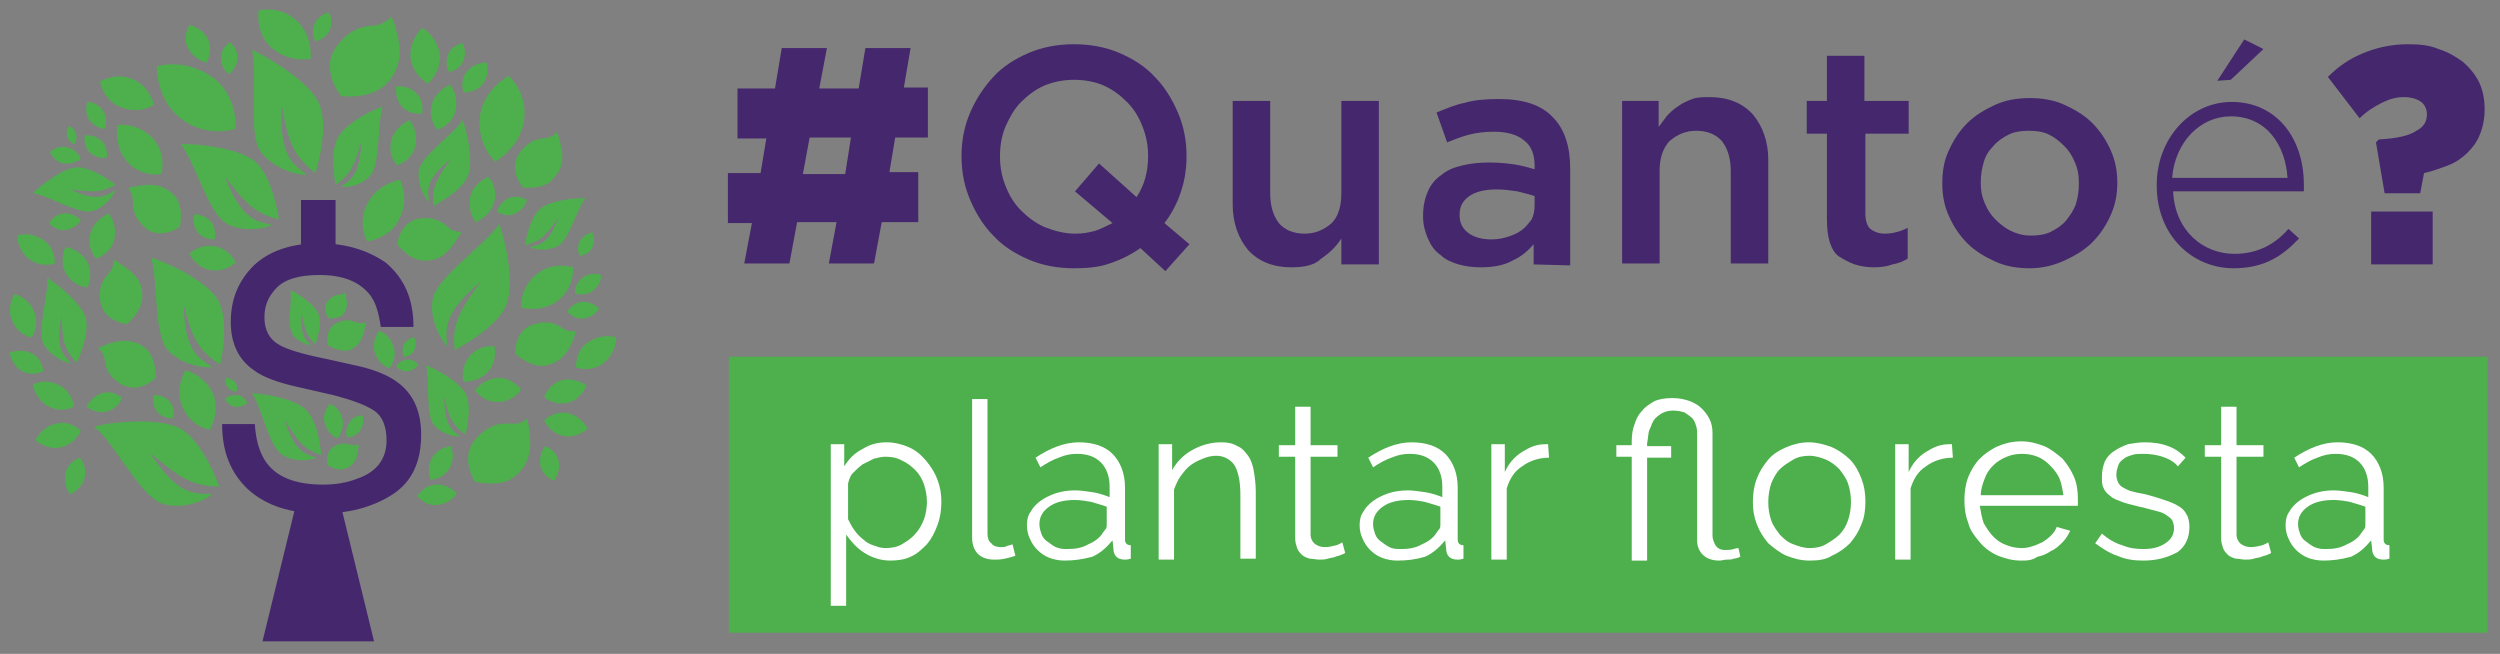 <?xml version="1.0" encoding="utf-8"?>
<!-- Generator: Adobe Illustrator 19.0.0, SVG Export Plug-In . SVG Version: 6.00 Build 0)  -->
<svg version="1.1" id="Layer_1" xmlns="http://www.w3.org/2000/svg" xmlns:xlink="http://www.w3.org/1999/xlink" x="0px" y="0px"
	 viewBox="0 0 260 68" style="enable-background:new 0 0 260 68;" xml:space="preserve">
<rect x="0" y="0" width="260" height="68" fill="#808080" stroke="none"/>
<style type="text/css">
	.st0{fill:#45276D;}
	.st1{fill:#4DB04D;}
	.st2{fill:#FFFFFF;}
</style>
<g>
	<path class="st0" d="M87.9,18.1l0.6-3.8h-4.3l-0.7,3.8H87.9z M78.2,23.2h-2.5v-5.2h3.4l0.6-3.6h-3V9.2h3.9L81.3,5H86l-0.8,4.2h4.1
		L90,5h4.7L94,9.1h2.5v5.2h-3.4l-0.6,3.6h3v5.2h-3.8l-0.8,4.3h-4.7l0.8-4.3h-4.1l-0.8,4.3h-4.7L78.2,23.2z"/>
	<g>
		<path class="st0" d="M111.8,24.3c0.8,0,1.4-0.1,2.1-0.3c0.6-0.2,1.2-0.5,1.8-0.8l-3.9-3.3l2.5-2.9l3.9,3.5
			c0.8-1.2,1.2-2.6,1.2-4.2v-0.1c0-1.1-0.2-2.1-0.6-3.1c-0.4-1-0.9-1.8-1.6-2.5s-1.5-1.3-2.4-1.7c-0.9-0.4-2-0.6-3.1-0.6
			s-2.1,0.2-3.1,0.6c-0.9,0.4-1.7,1-2.4,1.7c-0.7,0.7-1.2,1.6-1.6,2.5s-0.6,2-0.6,3.1v0.1c0,1.1,0.2,2.1,0.6,3.1
			c0.4,1,0.9,1.8,1.6,2.5c0.7,0.7,1.5,1.3,2.4,1.7C109.6,24,110.7,24.3,111.8,24.3 M118.6,25.8c-1,0.7-2,1.2-3.2,1.6
			c-1.1,0.4-2.4,0.5-3.7,0.5c-1.7,0-3.3-0.3-4.7-0.9c-1.4-0.6-2.7-1.4-3.7-2.5c-1-1-1.8-2.3-2.4-3.7c-0.6-1.4-0.9-2.9-0.9-4.5v-0.1
			c0-1.6,0.3-3.1,0.9-4.5c0.6-1.4,1.4-2.6,2.4-3.7c1-1.1,2.3-1.9,3.7-2.5c1.4-0.6,3-0.9,4.7-0.9s3.3,0.3,4.7,0.9
			c1.4,0.6,2.7,1.4,3.7,2.5c1,1,1.8,2.3,2.4,3.7c0.6,1.4,0.9,2.9,0.9,4.5v0.1c0,1.3-0.2,2.5-0.6,3.7c-0.4,1.2-1,2.3-1.7,3.2l2.6,2.2
			l-2.5,2.8L118.6,25.8z"/>
		<path class="st0" d="M134.3,27.8c-1.9,0-3.4-0.6-4.5-1.8c-1-1.2-1.6-2.8-1.6-4.7V10.5h3.9v9.6c0,1.3,0.3,2.3,0.9,3.1
			c0.6,0.7,1.5,1.1,2.7,1.1c1.1,0,2-0.4,2.8-1.1c0.7-0.7,1-1.8,1-3.1v-9.6h3.9v17h-3.9v-2.7c-0.5,0.8-1.2,1.5-2.1,2.1
			C136.7,27.6,135.6,27.8,134.3,27.8"/>
		<path class="st0" d="M159.6,20.4c-0.5-0.2-1.1-0.3-1.8-0.5c-0.7-0.1-1.4-0.2-2.1-0.2c-1.2,0-2.2,0.2-2.9,0.7c-0.7,0.5-1,1.1-1,1.9
			v0.1c0,0.8,0.3,1.4,1,1.9c0.6,0.4,1.4,0.6,2.3,0.6c0.6,0,1.2-0.1,1.8-0.3c0.6-0.2,1-0.4,1.4-0.7c0.4-0.3,0.7-0.7,1-1.1
			c0.2-0.4,0.3-0.9,0.3-1.5V20.4z M159.5,27.5v-2.1c-0.6,0.7-1.3,1.3-2.2,1.7c-0.9,0.5-2,0.7-3.3,0.7c-0.8,0-1.6-0.1-2.3-0.3
			c-0.7-0.2-1.4-0.5-1.9-1c-0.6-0.4-1-1-1.3-1.7c-0.3-0.7-0.5-1.4-0.5-2.3v-0.1c0-1,0.2-1.8,0.5-2.5c0.3-0.7,0.8-1.3,1.4-1.7
			c0.6-0.5,1.3-0.8,2.2-1c0.8-0.2,1.8-0.3,2.8-0.3c1,0,1.9,0.1,2.6,0.2c0.7,0.1,1.4,0.3,2.1,0.5v-0.3c0-1.2-0.3-2.1-1.1-2.7
			c-0.7-0.6-1.8-0.9-3.1-0.9c-1,0-1.8,0.1-2.6,0.3c-0.8,0.2-1.5,0.5-2.3,0.8l-1.1-3.1c1-0.4,1.9-0.8,2.9-1c1-0.3,2.2-0.4,3.6-0.4
			c2.5,0,4.4,0.6,5.6,1.9c1.2,1.2,1.8,3,1.8,5.3v10.1L159.5,27.5L159.5,27.5z"/>
		<path class="st0" d="M168.6,10.5h3.9v2.7c0.3-0.4,0.6-0.8,0.9-1.2c0.3-0.3,0.7-0.7,1.2-1c0.4-0.3,0.9-0.5,1.4-0.7
			c0.5-0.2,1.1-0.2,1.8-0.2c1.9,0,3.4,0.6,4.5,1.8c1,1.2,1.6,2.8,1.6,4.7v10.8h-3.9v-9.6c0-1.3-0.3-2.3-0.9-3.1
			c-0.6-0.7-1.5-1.1-2.7-1.1c-1.1,0-2,0.4-2.8,1.1c-0.7,0.8-1,1.8-1,3.1v9.6h-3.9V10.5z"/>
		<path class="st0" d="M194.9,27.8c-0.7,0-1.4-0.1-2-0.3c-0.6-0.2-1.1-0.5-1.6-0.8s-0.8-0.9-1-1.5c-0.2-0.6-0.3-1.4-0.3-2.4v-8.9
			h-2.1v-3.4h2.1V5.8h3.9v4.7h4.6v3.4H194v8.3c0,0.8,0.2,1.3,0.5,1.6c0.4,0.3,0.9,0.5,1.5,0.5c0.8,0,1.6-0.2,2.4-0.6v3.2
			c-0.5,0.3-1,0.5-1.6,0.6C196.3,27.7,195.6,27.8,194.9,27.8"/>
		<path class="st0" d="M211.2,24.5c0.8,0,1.5-0.1,2.1-0.4c0.6-0.3,1.2-0.7,1.6-1.2c0.4-0.5,0.8-1.1,1-1.7c0.2-0.7,0.3-1.3,0.3-2.1
			V19c0-0.8-0.1-1.4-0.4-2.1s-0.6-1.2-1.1-1.7c-0.5-0.5-1-0.9-1.6-1.2c-0.6-0.3-1.3-0.4-2.1-0.4c-0.8,0-1.5,0.1-2.1,0.4
			c-0.6,0.3-1.2,0.7-1.6,1.2c-0.5,0.5-0.8,1-1,1.7S206,18.2,206,19V19c0,0.8,0.1,1.4,0.4,2.1c0.3,0.7,0.6,1.2,1.1,1.7
			c0.5,0.5,1,0.9,1.6,1.2C209.7,24.3,210.4,24.5,211.2,24.5 M211.1,27.9c-1.3,0-2.5-0.2-3.6-0.7c-1.1-0.5-2.1-1.1-2.9-1.9
			c-0.8-0.8-1.4-1.7-1.9-2.8c-0.5-1.1-0.7-2.2-0.7-3.4V19c0-1.2,0.2-2.4,0.7-3.4c0.5-1.1,1.1-2,1.9-2.8c0.8-0.8,1.8-1.4,2.9-1.9
			c1.1-0.5,2.3-0.7,3.6-0.7c1.3,0,2.5,0.2,3.6,0.7c1.1,0.5,2.1,1.1,2.9,1.9c0.8,0.8,1.4,1.7,1.9,2.8c0.5,1.1,0.7,2.2,0.7,3.4V19
			c0,1.2-0.2,2.3-0.7,3.4c-0.5,1.1-1.1,2-1.9,2.8c-0.8,0.8-1.8,1.4-2.9,1.9C213.6,27.6,212.4,27.9,211.1,27.9"/>
		<path class="st0" d="M230.6,8.4l2.8-4.3l2,1L232,8.3L230.6,8.4L230.6,8.4z M237.9,18.5c-0.2-3.3-2.1-6.4-5.9-6.4
			c-3.2,0-5.8,2.7-6.1,6.4H237.9z M232.4,26.4c2.5,0,4.3-1.1,5.6-2.6l1.1,1c-1.7,1.8-3.6,3.1-6.8,3.1c-4.3,0-8-3.4-8-8.6v-0.1
			c0-4.7,3.4-8.6,7.8-8.6c4.6,0,7.5,3.7,7.5,8.6v0.1c0,0.2,0,0.3,0,0.6h-13.6C226.2,24,229.1,26.4,232.4,26.4"/>
		<path class="st0" d="M246.6,22h6.4v5.5h-6.4V22z M247.1,14.8l0.3-0.3c1.9-0.1,3.2-0.4,3.9-0.9c0.8-0.4,1.1-1,1.1-1.7v0
			c0-0.5-0.2-1-0.6-1.3c-0.4-0.3-1-0.5-1.8-0.5c-0.8,0-1.5,0.2-2.3,0.6c-0.8,0.4-1.6,0.9-2.3,1.6L242.1,8c1-1,2.1-1.8,3.5-2.4
			s3-1,4.8-1c1.2,0,2.3,0.1,3.2,0.5c1,0.3,1.8,0.8,2.5,1.3c0.7,0.6,1.3,1.3,1.7,2.1c0.4,0.8,0.6,1.8,0.6,2.8v0.1
			c0,1-0.2,1.9-0.5,2.6c-0.3,0.8-0.8,1.4-1.3,1.9c-0.5,0.5-1.2,1-2,1.3c-0.8,0.3-1.6,0.6-2.5,0.8l-0.4,2.1H248L247.1,14.8z"/>
	</g>
	<rect x="75.8" y="37.1" class="st1" width="182.9" height="28.7"/>
	<path class="st2" d="M92.1,57c0.6,0,1.2-0.1,1.7-0.4c0.5-0.3,1-0.6,1.4-1.1c0.4-0.4,0.7-1,0.9-1.5c0.2-0.6,0.3-1.2,0.3-1.8
		c0-0.6-0.1-1.2-0.3-1.8c-0.2-0.6-0.5-1.1-0.9-1.5c-0.4-0.4-0.9-0.8-1.4-1c-0.5-0.3-1.1-0.4-1.7-0.4c-0.4,0-0.8,0.1-1.2,0.2
		c-0.4,0.2-0.8,0.4-1.2,0.6c-0.4,0.3-0.7,0.6-1,0.9c-0.3,0.3-0.4,0.7-0.5,1.1V54c0.2,0.4,0.4,0.8,0.7,1.2s0.6,0.7,1,1
		c0.3,0.3,0.8,0.5,1.2,0.6C91.3,56.9,91.7,57,92.1,57 M92.6,58.3c-1,0-1.9-0.3-2.7-0.8c-0.8-0.5-1.4-1.2-1.9-1.9V63h-1.6V46.2h1.4
		v2.3c0.5-0.8,1.1-1.4,1.9-1.8c0.8-0.5,1.6-0.7,2.5-0.7c0.8,0,1.6,0.2,2.3,0.5c0.7,0.3,1.3,0.8,1.8,1.4c0.5,0.6,0.9,1.2,1.2,2
		c0.3,0.8,0.4,1.5,0.4,2.3c0,0.8-0.1,1.6-0.4,2.4c-0.3,0.8-0.6,1.4-1.1,2c-0.5,0.5-1,1-1.7,1.3C94.1,58.2,93.3,58.3,92.6,58.3"/>
	<path class="st2" d="M101.1,41.5h1.6v14c0,0.4,0.1,0.8,0.4,1c0.2,0.3,0.6,0.4,1,0.4c0.2,0,0.4,0,0.6-0.1c0.2-0.1,0.4-0.1,0.6-0.2
		l0.3,1.2c-0.3,0.1-0.6,0.2-1.1,0.3c-0.4,0.1-0.8,0.1-1.1,0.1c-0.7,0-1.3-0.2-1.7-0.6c-0.4-0.4-0.6-1-0.6-1.7V41.5z"/>
	<path class="st2" d="M111,57.1c0.8,0,1.5-0.1,2.2-0.5c0.7-0.3,1.2-0.7,1.5-1.2c0.1-0.1,0.2-0.3,0.3-0.4c0.1-0.1,0.1-0.3,0.1-0.4
		v-1.9c-0.5-0.2-1-0.3-1.6-0.5c-0.6-0.1-1.1-0.2-1.7-0.2c-1.1,0-2,0.2-2.7,0.7c-0.7,0.5-1,1.1-1,1.8c0,0.4,0.1,0.7,0.2,1
		c0.1,0.3,0.3,0.6,0.6,0.8c0.3,0.2,0.5,0.4,0.9,0.6C110.3,57.1,110.6,57.1,111,57.1 M110.7,58.3c-0.5,0-1.1-0.1-1.6-0.3
		c-0.5-0.2-0.9-0.5-1.2-0.8c-0.3-0.3-0.6-0.7-0.8-1.2c-0.2-0.4-0.3-0.9-0.3-1.4c0-0.5,0.1-1,0.4-1.4c0.2-0.4,0.6-0.8,1-1.1
		c0.4-0.3,1-0.6,1.6-0.8c0.6-0.2,1.3-0.3,2-0.3c0.6,0,1.2,0.1,1.9,0.2c0.6,0.1,1.2,0.3,1.7,0.5v-1.1c0-1-0.3-1.9-0.9-2.5
		c-0.6-0.6-1.4-0.9-2.5-0.9c-0.6,0-1.2,0.1-1.9,0.4c-0.6,0.2-1.3,0.6-1.9,1l-0.5-1c1.5-1,3-1.6,4.5-1.6c1.5,0,2.7,0.4,3.5,1.2
		c0.8,0.8,1.3,2,1.3,3.5v5.4c0,0.4,0.2,0.6,0.6,0.6v1.4c-0.3,0.1-0.5,0.1-0.6,0.1c-0.4,0-0.7-0.1-0.9-0.3c-0.2-0.2-0.3-0.5-0.3-0.8
		l-0.1-0.9c-0.6,0.7-1.2,1.3-2.1,1.7C112.5,58.2,111.6,58.3,110.7,58.3"/>
	<path class="st2" d="M130.6,58.1H129v-6.6c0-1.4-0.2-2.4-0.6-3.1c-0.4-0.6-1.1-1-1.9-1c-0.5,0-0.9,0.1-1.4,0.3s-0.9,0.4-1.3,0.7
		c-0.4,0.3-0.7,0.7-1,1.1c-0.3,0.4-0.5,0.9-0.7,1.4v7.3h-1.6V46.2h1.4v2.7c0.5-0.9,1.2-1.6,2.1-2.1c0.9-0.5,1.9-0.8,3-0.8
		c0.7,0,1.2,0.1,1.7,0.4c0.5,0.2,0.8,0.6,1.1,1c0.3,0.4,0.5,1,0.6,1.6c0.1,0.6,0.2,1.4,0.2,2.1L130.6,58.1L130.6,58.1z"/>
	<path class="st2" d="M139.9,57.5c-0.1,0.1-0.2,0.1-0.4,0.2c-0.2,0.1-0.4,0.1-0.6,0.2c-0.2,0.1-0.5,0.1-0.8,0.2
		c-0.3,0.1-0.6,0.1-0.9,0.1c-0.3,0-0.7-0.1-1-0.1c-0.3-0.1-0.6-0.2-0.8-0.4c-0.2-0.2-0.4-0.4-0.5-0.7c-0.1-0.3-0.2-0.6-0.2-1v-8.5
		H133v-1.2h1.7v-4h1.6v4h2.8v1.2h-2.8v8.1c0,0.4,0.2,0.8,0.5,1c0.3,0.2,0.6,0.3,1,0.3c0.4,0,0.8-0.1,1.2-0.2
		c0.3-0.1,0.6-0.3,0.6-0.3L139.9,57.5z"/>
	<path class="st2" d="M145.7,57.1c0.8,0,1.5-0.1,2.2-0.5c0.7-0.3,1.2-0.7,1.5-1.2c0.1-0.1,0.2-0.3,0.3-0.4c0.1-0.1,0.1-0.3,0.1-0.4
		v-1.9c-0.5-0.2-1-0.3-1.6-0.5c-0.5-0.1-1.1-0.2-1.7-0.2c-1.1,0-2,0.2-2.7,0.7c-0.7,0.5-1,1.1-1,1.8c0,0.4,0.1,0.7,0.2,1
		c0.1,0.3,0.3,0.6,0.6,0.8c0.3,0.2,0.5,0.4,0.9,0.6C144.9,57.1,145.3,57.1,145.7,57.1 M145.3,58.3c-0.5,0-1.1-0.1-1.6-0.3
		c-0.5-0.2-0.9-0.5-1.2-0.8c-0.3-0.3-0.6-0.7-0.8-1.2c-0.2-0.4-0.3-0.9-0.3-1.4c0-0.5,0.1-1,0.4-1.4c0.2-0.4,0.6-0.8,1-1.1
		c0.4-0.3,1-0.6,1.6-0.8c0.6-0.2,1.3-0.3,2-0.3c0.6,0,1.2,0.1,1.9,0.2c0.6,0.1,1.2,0.3,1.7,0.5v-1.1c0-1-0.3-1.9-0.9-2.5
		c-0.6-0.6-1.4-0.9-2.5-0.9c-0.6,0-1.2,0.1-1.9,0.4c-0.6,0.2-1.3,0.6-1.9,1l-0.5-1c1.5-1,3-1.6,4.5-1.6c1.5,0,2.7,0.4,3.5,1.2
		c0.8,0.8,1.3,2,1.3,3.5v5.4c0,0.4,0.2,0.6,0.6,0.6v1.4c-0.3,0.1-0.5,0.1-0.6,0.1c-0.4,0-0.7-0.1-0.9-0.3c-0.2-0.2-0.3-0.5-0.3-0.8
		l-0.1-0.9c-0.6,0.7-1.2,1.3-2.1,1.7C147.2,58.2,146.3,58.3,145.3,58.3"/>
	<path class="st2" d="M161.1,47.6c-1,0-2,0.3-2.8,0.9c-0.8,0.5-1.3,1.3-1.6,2.3v7.4h-1.6V46.2h1.4v2.9c0.4-0.9,1-1.6,1.8-2.1
		c0.8-0.5,1.5-0.8,2.4-0.8c0.1,0,0.2,0,0.3,0L161.1,47.6L161.1,47.6z"/>
	<path class="st2" d="M181,57.9c0,0-0.1,0-0.2,0.1c-0.1,0-0.3,0.1-0.5,0.1c-0.2,0.1-0.4,0.1-0.7,0.1c-0.3,0-0.5,0.1-0.8,0.1
		c-0.7,0-1.3-0.2-1.7-0.6c-0.4-0.4-0.6-0.9-0.6-1.5v-11c0-0.3,0-0.6-0.1-0.9c-0.1-0.3-0.2-0.6-0.4-0.8c-0.2-0.2-0.5-0.4-0.8-0.6
		c-0.3-0.1-0.7-0.2-1.2-0.2c-0.5,0-0.8,0.1-1.2,0.3c-0.3,0.2-0.6,0.4-0.8,0.7c-0.2,0.3-0.3,0.7-0.5,1.1c-0.1,0.4-0.1,0.8-0.2,1.3
		v0.3h2.5v1.2h-2.5v10.7h-1.6V47.5h-1.6v-1.2h1.6v-0.4c0-0.7,0.1-1.3,0.3-1.8c0.2-0.6,0.4-1,0.8-1.4c0.3-0.4,0.8-0.7,1.3-1
		c0.5-0.2,1.1-0.3,1.8-0.3c0.7,0,1.2,0.1,1.8,0.3c0.5,0.2,0.9,0.4,1.3,0.8c0.3,0.3,0.6,0.7,0.8,1.1c0.2,0.4,0.3,0.9,0.3,1.4v10.7
		c0,0.3,0.1,0.6,0.3,1c0.2,0.3,0.5,0.5,1,0.5c0.3,0,0.6,0,0.9-0.1c0.3-0.1,0.5-0.1,0.5-0.1L181,57.9z"/>
	<path class="st2" d="M183.9,52.2c0,0.7,0.1,1.3,0.3,1.9c0.2,0.6,0.6,1.1,0.9,1.5c0.4,0.4,0.8,0.8,1.4,1c0.5,0.2,1.1,0.4,1.7,0.4
		c0.6,0,1.2-0.1,1.7-0.4c0.5-0.3,1-0.6,1.4-1c0.4-0.4,0.7-0.9,0.9-1.5c0.2-0.6,0.3-1.2,0.3-1.9s-0.1-1.3-0.3-1.9
		c-0.2-0.6-0.6-1.1-0.9-1.5c-0.4-0.4-0.9-0.8-1.4-1c-0.5-0.2-1.1-0.4-1.7-0.4c-0.6,0-1.2,0.1-1.7,0.4c-0.5,0.3-1,0.6-1.4,1
		c-0.4,0.4-0.7,1-0.9,1.5C184,50.9,183.9,51.6,183.9,52.2 M188.2,58.3c-0.9,0-1.6-0.2-2.4-0.5c-0.7-0.3-1.3-0.8-1.9-1.3
		c-0.5-0.6-0.9-1.2-1.2-2c-0.3-0.8-0.4-1.5-0.4-2.3c0-0.8,0.1-1.6,0.4-2.4c0.3-0.8,0.7-1.4,1.2-2c0.5-0.6,1.2-1,1.9-1.3
		c0.7-0.3,1.5-0.5,2.3-0.5c0.8,0,1.6,0.2,2.4,0.5c0.7,0.3,1.4,0.8,1.9,1.3c0.5,0.5,0.9,1.2,1.2,2c0.3,0.8,0.4,1.5,0.4,2.4
		c0,0.8-0.1,1.6-0.4,2.3c-0.3,0.8-0.7,1.4-1.2,2c-0.5,0.5-1.2,1-1.9,1.3C189.9,58.2,189.1,58.3,188.2,58.3"/>
	<path class="st2" d="M203.1,47.6c-1,0-2,0.3-2.8,0.9c-0.8,0.5-1.3,1.3-1.6,2.3v7.4h-1.6V46.2h1.4v2.9c0.4-0.9,1-1.6,1.8-2.1
		c0.8-0.5,1.5-0.8,2.4-0.8c0.1,0,0.2,0,0.3,0L203.1,47.6L203.1,47.6z"/>
	<path class="st2" d="M214.6,51.5c-0.1-0.6-0.2-1.2-0.4-1.7c-0.2-0.5-0.6-1-1-1.4c-0.4-0.4-0.8-0.7-1.3-0.9c-0.5-0.2-1-0.3-1.6-0.3
		c-0.6,0-1.1,0.1-1.6,0.3c-0.5,0.2-1,0.5-1.4,0.9c-0.4,0.4-0.7,0.8-0.9,1.4c-0.2,0.5-0.4,1.1-0.4,1.7H214.6z M210.2,58.3
		c-0.9,0-1.6-0.2-2.4-0.5c-0.7-0.3-1.4-0.8-1.9-1.4c-0.5-0.6-1-1.2-1.2-2c-0.3-0.8-0.4-1.5-0.4-2.4c0-0.8,0.1-1.6,0.4-2.4
		c0.3-0.7,0.7-1.4,1.2-1.9c0.5-0.5,1.2-1,1.9-1.3c0.7-0.3,1.5-0.5,2.4-0.5c0.9,0,1.6,0.2,2.4,0.5c0.7,0.3,1.3,0.8,1.9,1.3
		c0.5,0.6,0.9,1.2,1.2,1.9c0.3,0.7,0.4,1.5,0.4,2.3v0.4c0,0.1,0,0.2,0,0.3h-10.2c0.1,0.6,0.2,1.2,0.4,1.8c0.3,0.5,0.6,1,1,1.4
		c0.4,0.4,0.8,0.7,1.4,0.9c0.5,0.2,1,0.3,1.6,0.3c0.4,0,0.8-0.1,1.1-0.2c0.4-0.1,0.7-0.3,1-0.4c0.3-0.2,0.6-0.4,0.9-0.7
		c0.3-0.3,0.5-0.6,0.6-0.9l1.4,0.4c-0.2,0.4-0.4,0.8-0.8,1.2c-0.3,0.3-0.7,0.7-1.2,0.9c-0.4,0.3-0.9,0.5-1.4,0.6
		C211.3,58.3,210.8,58.3,210.2,58.3"/>
	<path class="st2" d="M222.9,58.3c-0.9,0-1.8-0.1-2.7-0.5c-0.9-0.3-1.6-0.8-2.3-1.3l0.7-1c0.7,0.6,1.4,1,2.1,1.2
		c0.7,0.3,1.4,0.4,2.2,0.4c1,0,1.7-0.2,2.3-0.6c0.6-0.4,0.9-0.9,0.9-1.6c0-0.3-0.1-0.6-0.2-0.8c-0.1-0.2-0.4-0.4-0.7-0.6
		c-0.3-0.2-0.7-0.3-1.1-0.4c-0.5-0.1-1-0.3-1.6-0.4c-0.7-0.2-1.3-0.3-1.8-0.5c-0.5-0.2-0.9-0.3-1.2-0.6c-0.3-0.2-0.6-0.5-0.7-0.8
		c-0.2-0.3-0.2-0.7-0.2-1.2c0-0.6,0.1-1.1,0.3-1.6c0.2-0.4,0.5-0.8,1-1.1c0.4-0.3,0.9-0.5,1.4-0.7c0.6-0.1,1.1-0.2,1.7-0.2
		c0.9,0,1.7,0.1,2.5,0.4c0.8,0.3,1.3,0.7,1.8,1.2l-0.8,0.9c-0.4-0.5-1-0.8-1.6-1c-0.6-0.2-1.3-0.3-2-0.3c-0.4,0-0.8,0-1.1,0.1
		c-0.3,0.1-0.7,0.2-0.9,0.4c-0.3,0.2-0.5,0.4-0.6,0.7c-0.1,0.3-0.2,0.6-0.2,1c0,0.3,0.1,0.6,0.2,0.8c0.1,0.2,0.3,0.4,0.5,0.5
		c0.2,0.1,0.5,0.3,0.9,0.4c0.4,0.1,0.8,0.2,1.4,0.3c0.8,0.2,1.4,0.4,2,0.6c0.6,0.2,1.1,0.4,1.4,0.6c0.4,0.2,0.7,0.5,0.9,0.9
		c0.2,0.3,0.3,0.8,0.3,1.3c0,1.1-0.4,2-1.2,2.6C225.4,58,224.3,58.3,222.9,58.3"/>
	<path class="st2" d="M236.2,57.5c-0.1,0.1-0.2,0.1-0.4,0.2c-0.2,0.1-0.4,0.1-0.6,0.2c-0.2,0.1-0.5,0.1-0.8,0.2
		c-0.3,0.1-0.6,0.1-0.9,0.1c-0.3,0-0.7-0.1-1-0.1c-0.3-0.1-0.6-0.2-0.8-0.4c-0.2-0.2-0.4-0.4-0.5-0.7c-0.1-0.3-0.2-0.6-0.2-1v-8.5
		h-1.7v-1.2h1.7v-4h1.6v4h2.8v1.2h-2.8v8.1c0,0.4,0.2,0.8,0.5,1c0.3,0.2,0.6,0.3,1,0.3c0.4,0,0.8-0.1,1.2-0.2
		c0.3-0.1,0.6-0.3,0.6-0.3L236.2,57.5z"/>
	<path class="st2" d="M241.9,57.1c0.8,0,1.5-0.1,2.2-0.5c0.7-0.3,1.2-0.7,1.5-1.2c0.1-0.1,0.2-0.3,0.3-0.4c0.1-0.1,0.1-0.3,0.1-0.4
		v-1.9c-0.5-0.2-1-0.3-1.6-0.5c-0.5-0.1-1.1-0.2-1.7-0.2c-1.1,0-2,0.2-2.7,0.7c-0.7,0.5-1,1.1-1,1.8c0,0.4,0.1,0.7,0.2,1
		c0.1,0.3,0.3,0.6,0.6,0.8c0.3,0.2,0.5,0.4,0.9,0.6C241.2,57.1,241.5,57.1,241.9,57.1 M241.6,58.3c-0.5,0-1.1-0.1-1.6-0.3
		c-0.5-0.2-0.9-0.5-1.2-0.8c-0.3-0.3-0.6-0.7-0.8-1.2c-0.2-0.4-0.3-0.9-0.3-1.4c0-0.5,0.1-1,0.4-1.4c0.2-0.4,0.6-0.8,1-1.1
		c0.4-0.3,1-0.6,1.6-0.8c0.6-0.2,1.3-0.3,2-0.3c0.6,0,1.2,0.1,1.9,0.2c0.6,0.1,1.2,0.3,1.7,0.5v-1.1c0-1-0.3-1.9-0.9-2.5
		c-0.6-0.6-1.4-0.9-2.5-0.9c-0.6,0-1.2,0.1-1.9,0.4c-0.6,0.2-1.3,0.6-1.9,1l-0.5-1c1.5-1,3-1.6,4.5-1.6c1.5,0,2.7,0.4,3.5,1.2
		c0.8,0.8,1.3,2,1.3,3.5v5.4c0,0.4,0.2,0.6,0.6,0.6v1.4c-0.3,0.1-0.5,0.1-0.6,0.1c-0.4,0-0.7-0.1-0.9-0.3s-0.3-0.5-0.3-0.8l-0.1-0.9
		c-0.6,0.7-1.2,1.3-2.1,1.7C243.4,58.2,242.5,58.3,241.6,58.3"/>
	<g>
		<path class="st0" d="M26.5,44.1c0.1,1.5,0.4,2.7,1,3.7c1.1,1.8,3.2,2.6,6.1,2.6c1.3,0,2.5-0.2,3.5-0.6c2.1-0.7,3.1-2.1,3.1-4
			c0-1.4-0.4-2.5-1.3-3.1c-0.9-0.6-2.3-1.1-4.2-1.6l-3.5-0.8c-2.3-0.5-3.9-1.1-4.8-1.8c-1.6-1.1-2.4-2.8-2.4-5
			c0-2.4,0.8-4.3,2.4-5.9c1.6-1.5,3.9-2.3,6.8-2.3c2.7,0,5,0.7,6.9,2C42,28.9,43,31,43,34h-3.4c-0.2-1.4-0.5-2.5-1.1-3.3
			c-1.1-1.4-2.8-2.1-5.3-2.1c-2,0-3.5,0.4-4.4,1.3c-0.9,0.9-1.3,1.9-1.3,3.1c0,1.3,0.5,2.3,1.6,2.9c0.7,0.4,2.2,0.9,4.7,1.4l3.6,0.8
			c1.7,0.4,3.1,1,4,1.7c1.6,1.2,2.4,3,2.4,5.4c0,2.9-1,5-3.1,6.3c-2.1,1.3-4.5,1.9-7.3,1.9c-3.2,0-5.7-0.8-7.6-2.5
			c-1.8-1.7-2.7-3.9-2.7-6.8H26.5z"/>
		<rect x="31.3" y="20.8" class="st0" width="3.6" height="6"/>
		<polygon class="st0" points="27.3,66.7 30.7,52.8 35.5,52.8 38.9,66.7 		"/>
		<g>
			<path class="st1" d="M22.8,50.6c0,0-1.7-4.9-4.2-6.1c-2.5-1.2-7.8-0.5-8.8-0.1c1.8,1.3,4.3,6.3,6.5,7.7c1.2,0.8,3.9,0.7,5.8-0.7
				c-1.8-0.1-3.5,0.3-6.5-4.3C18.3,49.3,19.7,50.6,22.8,50.6"/>
			<path class="st1" d="M33.4,47.3c0,0-0.2-3.4-1.6-4.7c-1.4-1.3-4.9-1.7-5.6-1.7c0.9,1.2,1.6,4.8,2.8,6.1c0.6,0.7,2.4,1.2,3.9,0.6
				c-1.1-0.4-2.3-0.5-3.3-4C30.8,45.6,31.4,46.7,33.4,47.3"/>
			<path class="st1" d="M29,22.8c0,0-0.6-4.6-2.6-6.1s-6.7-1.8-7.6-1.7c1.3,1.5,2.6,6.3,4.3,7.9c0.9,0.9,3.3,1.3,5.2,0.5
				c-1.6-0.4-3.1-0.4-4.9-5C25.3,20.8,26.3,22.2,29,22.8"/>
			<path class="st1" d="M12,19.2c0,0-2.4-1.9-4.1-1.8c-1.7,0.2-4.1,2.3-4.5,2.7C4.7,20.2,7.6,22,9.2,22c0.9,0,2.2-0.9,2.8-2.2
				c-1,0.5-1.7,1.3-4.7-0.1C9.3,19.9,10.4,20.2,12,19.2"/>
			<path class="st1" d="M34.9,19.2c0,0-0.7-3.4,0.3-5s4-3,4.6-3.1c-0.5,1.4-0.3,5.1-1,6.7c-0.4,0.9-1.9,1.8-3.3,1.6
				c0.9-0.7,1.9-1,2.1-4.7C36.9,16.9,36.6,18.1,34.9,19.2"/>
			<path class="st1" d="M32.8,18c0,0,1.6-4.9,0.3-7.4c-1.3-2.5-5.9-5-6.9-5.4c0.6,2.1-0.3,7.6,0.6,10c0.5,1.3,2.7,2.9,5.1,3
				c-1.4-1.2-2.9-1.8-2.6-7.3C29.9,14.3,30.3,16.1,32.8,18"/>
			<path class="st1" d="M22.9,37.9c0,0,1.1-4.6-0.3-6.8s-6-4.1-6.9-4.3c0.7,1.9,0.3,6.9,1.4,9.1c0.6,1.2,2.8,2.4,5,2.3
				c-1.4-1-2.9-1.5-3-6.5C19.9,34.7,20.4,36.4,22.9,37.9"/>
			<path class="st1" d="M54.6,25.5c0,0,0.4-2.8,1.6-3.8c1.2-1,4.1-1.1,4.7-1.1c-0.8,0.9-1.6,3.9-2.6,4.8c-0.6,0.5-2,0.8-3.2,0.3
				c1-0.3,1.9-0.2,3-3.1C56.9,24.3,56.3,25.1,54.6,25.5"/>
			<path class="st1" d="M47.3,36.4c0,0,4.5-2.3,5.4-4.8c0.9-2.6-0.4-7.5-0.8-8.3c-1.1,1.8-5.6,4.9-6.7,7.2c-0.6,1.3-0.2,3.8,1.3,5.5
				c-0.1-1.7-0.6-3.3,3.5-6.7C48.1,31.9,46.9,33.5,47.3,36.4"/>
			<path class="st1" d="M48.4,45.2c0,0,0.8-2.9,0-4.3c-0.8-1.4-3.6-2.8-4.1-2.9c0.4,1.2,0,4.4,0.6,5.8c0.3,0.8,1.6,1.6,3,1.6
				c-0.8-0.6-1.7-1-1.7-4.2C46.6,43.1,46.9,44.1,48.4,45.2"/>
			<path class="st1" d="M8,37.7c0,0,1.4-3,0.9-4.7c-0.6-1.7-3.4-3.8-4-4.1c0.2,1.4-0.9,4.9-0.5,6.5c0.2,0.9,1.5,2.1,3,2.4
				c-0.8-0.9-1.7-1.5-1-5C6.5,35,6.5,36.3,8,37.7"/>
			<path class="st1" d="M45.1,21.4c0,0,3-1.5,3.6-3.2c0.6-1.7-0.3-5.1-0.6-5.7c-0.7,1.2-3.7,3.3-4.4,4.8c-0.4,0.8-0.1,2.6,0.9,3.7
				c-0.1-1.2-0.5-2.2,2.3-4.5C45.6,18.4,44.8,19.4,45.1,21.4"/>
			<path class="st1" d="M32.8,35.8c0,0,0.8-2.1,0.3-3.2c-0.5-1.1-2.5-2.3-2.9-2.4c0.2,0.9-0.3,3.3,0.1,4.3c0.2,0.6,1.1,1.3,2.1,1.4
				c-0.6-0.5-1.2-0.9-1-3.2C31.7,34.1,31.8,34.9,32.8,35.8"/>
			<path class="st1" d="M24.5,13.4c0,0-2.9,1-5.6-1c-2.7-2-2.6-5.5-2.6-5.5s2.7-0.9,5.6,1C24.8,9.8,24.5,13.4,24.5,13.4"/>
			<path class="st1" d="M38.2,25.1c0,0-1.1-1.8,0-3.9c1-2.1,3.4-2.5,3.4-2.5s1,1.8,0,3.9C40.7,24.8,38.2,25.1,38.2,25.1"/>
			<path class="st1" d="M40.5,38.3c0,0-1.1-0.3-1.5-1.6c-0.4-1.2,0.4-2.3,0.4-2.3s1.1,0.3,1.5,1.6C41.4,37.2,40.5,38.3,40.5,38.3"/>
			<path class="st1" d="M24.5,27.3c0,0-1,1-2.5,0.8c-1.6-0.2-2.3-1.7-2.3-1.7s0.9-1,2.5-0.8C23.9,25.8,24.5,27.3,24.5,27.3"/>
			<path class="st1" d="M22.3,24.9c0,0-1,0.1-1.7-0.7c-0.7-0.8-0.4-1.9-0.4-1.9s0.9-0.1,1.7,0.7C22.6,23.8,22.3,24.9,22.3,24.9"/>
			<path class="st1" d="M25.7,41.9c0,0-0.5,0.5-1.2,0.4c-0.8-0.1-1.1-0.8-1.1-0.8s0.5-0.5,1.2-0.4C25.4,41.1,25.7,41.9,25.7,41.9"/>
			<path class="st1" d="M24.6,40.7c0,0-0.5,0.1-0.9-0.4c-0.4-0.4-0.2-1-0.2-1s0.5,0,0.9,0.4S24.6,40.7,24.6,40.7"/>
			<path class="st1" d="M7.7,42.3c0,0-1.2,0.7-2.6,0C3.7,41.6,3.4,40,3.4,40s1.2-0.7,2.6,0C7.5,40.6,7.7,42.3,7.7,42.3"/>
			<path class="st1" d="M4.5,38.6c0,0-1,0.6-2.2,0C1.2,38,1,36.7,1,36.7s1-0.5,2.2,0C4.4,37.2,4.5,38.6,4.5,38.6"/>
			<path class="st1" d="M5.7,27.4c0,0-1.3,0.5-2.6-0.4s-1.3-2.5-1.3-2.5S3,24,4.4,24.9C5.8,25.7,5.7,27.4,5.7,27.4"/>
			<path class="st1" d="M3.3,35.1c0,0-1.4-0.2-2-1.7c-0.7-1.4,0.2-2.8,0.2-2.8s1.3,0.2,2,1.7C4.2,33.7,3.3,35.1,3.3,35.1"/>
			<path class="st1" d="M8.4,44.8c0,0-0.5,1.3-2,1.7c-1.5,0.4-2.7-0.7-2.7-0.7s0.5-1.3,2-1.7C7.2,43.6,8.4,44.8,8.4,44.8"/>
			<path class="st1" d="M8.3,47.6c0,0,0.8,0.8,0.5,2.1c-0.3,1.2-1.5,1.7-1.5,1.7s-0.7-0.8-0.5-2.1C7,48,8.3,47.6,8.3,47.6"/>
			<path class="st1" d="M52.9,7.9c0,0,2,1.7,1.6,4.6c-0.4,2.9-3,4.3-3,4.3s-1.9-1.7-1.6-4.6S52.9,7.9,52.9,7.9"/>
			<path class="st1" d="M56.6,41.3c0,0,1,0.9,2.4,0.6s2-1.8,2-1.8s-1-0.8-2.4-0.6C57.1,39.8,56.6,41.3,56.6,41.3"/>
			<path class="st1" d="M56.6,43.7c0,0,0.5,1.3,1.9,1.6c1.4,0.4,2.6-0.7,2.6-0.7s-0.5-1.2-1.9-1.6C57.7,42.6,56.6,43.7,56.6,43.7"/>
			<path class="st1" d="M56.7,46.4c0,0-0.7,0.8-0.5,2c0.3,1.2,1.4,1.6,1.4,1.6s0.7-0.8,0.5-2C57.9,46.8,56.7,46.4,56.7,46.4"/>
			<path class="st1" d="M59.9,38.2c0,0,1.4,0.6,2.8-0.4s1.4-2.7,1.4-2.7s-1.3-0.5-2.8,0.4S59.9,38.2,59.9,38.2"/>
			<path class="st1" d="M51.4,36c0,0,0.4,1.4-0.6,2.6c-1,1.2-2.6,1.1-2.6,1.1s-0.4-1.3,0.6-2.6C49.8,35.8,51.4,36,51.4,36"/>
			<path class="st1" d="M54.2,40.5c0,0-0.7,1.2-2.3,1.3c-1.6,0.1-2.5-1.2-2.5-1.2s0.7-1.1,2.3-1.3C53.2,39.2,54.2,40.5,54.2,40.5"/>
			<path class="st1" d="M34.3,42c0,0,1,0.3,1.3,1.5c0.3,1.1-0.5,2.1-0.5,2.1s-0.9-0.3-1.3-1.5C33.4,42.9,34.3,42,34.3,42"/>
			<path class="st1" d="M37.7,43.2c0,0,0.3,0.7-0.2,1.5c-0.5,0.8-1.4,0.8-1.4,0.8s-0.3-0.7,0.2-1.5C36.7,43.2,37.7,43.2,37.7,43.2"
				/>
			<path class="st1" d="M50.8,18.4c0,0,1,1,0.6,2.6c-0.4,1.5-1.9,2.1-1.9,2.1s-0.9-1-0.6-2.6C49.2,19,50.8,18.4,50.8,18.4"/>
			<path class="st1" d="M59.6,27.8c0,0,0.2,2-1.5,3.4c-1.7,1.4-3.9,0.8-3.9,0.8s-0.2-1.9,1.5-3.4S59.6,27.8,59.6,27.8"/>
			<path class="st1" d="M21.8,44.7c0,0-1.9-0.3-2.8-2.3c-0.9-2,0.3-3.9,0.3-3.9s1.8,0.4,2.8,2.3C23,42.8,21.8,44.7,21.8,44.7"/>
			<path class="st1" d="M9.1,29.9c0,0-1.4-0.1-2.2-1.4c-0.8-1.3-0.1-2.8-0.1-2.8s1.3,0.1,2.2,1.4C9.8,28.4,9.1,29.9,9.1,29.9"/>
			<path class="st1" d="M10,26.9c0,0-1-1-0.6-2.6c0.4-1.5,1.9-2.1,1.9-2.1s0.9,1,0.6,2.6C11.6,26.4,10,26.9,10,26.9"/>
			<path class="st1" d="M5.1,23.2c0,0,0.5-0.9,1.5-1c1.1-0.1,1.8,0.7,1.8,0.7s-0.4,0.8-1.5,1C5.8,24.1,5.1,23.2,5.1,23.2"/>
			<path class="st1" d="M59,32.4c0,0,0.5-0.9,1.5-1c1.1-0.1,1.8,0.7,1.8,0.7s-0.4,0.8-1.5,1C59.7,33.3,59,32.4,59,32.4"/>
			<path class="st1" d="M51.7,22c0,0,0.2-0.9,1.2-1.4c1-0.4,1.9,0.2,1.9,0.2s-0.2,0.9-1.2,1.4S51.7,22,51.7,22"/>
			<path class="st1" d="M43.4,51.6c0,0,0.6-1.1,1.9-1.2c1.3-0.1,2.2,0.9,2.2,0.9s-0.5,1-1.9,1.2S43.4,51.6,43.4,51.6"/>
			<path class="st1" d="M44.8,49.9c0,0-0.5-1.1,0.1-2.2c0.6-1.2,2-1.3,2-1.3s0.5,1-0.1,2.2C46.2,49.8,44.8,49.9,44.8,49.9"/>
			<path class="st1" d="M41.2,38.1c0,0,0.3-0.6,1.1-0.7c0.7-0.1,1.2,0.5,1.2,0.5s-0.3,0.6-1.1,0.7C41.7,38.7,41.2,38.1,41.2,38.1"/>
			<path class="st1" d="M42,37.1c0,0-0.3-0.6,0-1.3c0.4-0.7,1.1-0.7,1.1-0.7s0.3,0.6,0,1.3C42.8,37.1,42,37.1,42,37.1"/>
			<path class="st1" d="M59.8,30.5c0,0-0.1-1,0.8-1.6c0.8-0.7,1.9-0.3,1.9-0.3s0.1,0.9-0.8,1.6C60.9,30.9,59.8,30.5,59.8,30.5"/>
			<path class="st1" d="M60.3,26.6c0,0-0.4-0.7,0-1.5c0.4-0.8,1.3-0.9,1.3-0.9s0.4,0.7,0,1.5C61.3,26.5,60.3,26.6,60.3,26.6"/>
			<path class="st1" d="M8.8,14.1c0,0,0.9-0.2,1.7,0.5c0.8,0.7,0.6,1.8,0.6,1.8s-0.9,0.2-1.7-0.5C8.6,15.2,8.8,14.1,8.8,14.1"/>
			<path class="st1" d="M23.9,4.4c0,0,0.8,0.5,0.8,1.6c0,1.1-0.9,1.7-0.9,1.7S23,7.2,23,6.1C22.9,5,23.9,4.4,23.9,4.4"/>
			<path class="st1" d="M34.2,1.3c0,0,0.5,0.8,0.1,1.8c-0.4,1-1.5,1.2-1.5,1.2s-0.5-0.8-0.1-1.8C33.1,1.5,34.2,1.3,34.2,1.3"/>
			<path class="st1" d="M48.1,4.5c0,0,0.5,0.8,0.1,1.8c-0.4,1-1.5,1.2-1.5,1.2s-0.5-0.8-0.1-1.8C46.9,4.7,48.1,4.5,48.1,4.5"/>
			<path class="st1" d="M26.9,1.1c0,0,2.1-0.6,3.9,1c1.8,1.6,1.5,4,1.5,4s-2,0.5-3.9-1C26.5,3.6,26.9,1.1,26.9,1.1"/>
			<path class="st1" d="M19.7,2.6c0,0,1.2,0.2,1.9,1.4c0.6,1.2-0.1,2.5-0.1,2.5s-1.2-0.2-1.9-1.4C18.9,3.9,19.7,2.6,19.7,2.6"/>
			<path class="st1" d="M9.1,10.6c0,0,1,0,1.6,0.9c0.6,0.9,0.2,1.9,0.2,1.9s-0.9,0-1.6-0.9C8.7,11.6,9.1,10.6,9.1,10.6"/>
			<path class="st1" d="M5.2,15.8c0,0,0.7-0.7,1.7-0.5c1.1,0.2,1.5,1.2,1.5,1.2S7.8,17.1,6.7,17C5.6,16.9,5.2,15.8,5.2,15.8"/>
			<path class="st1" d="M7.2,13.1c0,0,0.5,0.2,0.7,0.8S7.7,15,7.7,15S7.2,14.8,7,14.2C6.8,13.6,7.2,13.1,7.2,13.1"/>
			<path class="st1" d="M10.4,8.5c0,0,1.5-1,3.3-0.3c1.9,0.7,2.3,2.7,2.3,2.7s-1.4,1-3.3,0.3C10.8,10.6,10.4,8.5,10.4,8.5"/>
			<path class="st1" d="M16.8,18.1c0,0-2,0.4-3.5-1.2S12.2,13,12.2,13s1.9-0.3,3.5,1.2C17.4,15.8,16.8,18.1,16.8,18.1"/>
			<path class="st1" d="M12.7,41.4c0,0-0.4,1.1-1.6,1.4C10,43.1,9,42.3,9,42.3s0.4-1,1.6-1.4C11.8,40.5,12.7,41.4,12.7,41.4"/>
			<path class="st1" d="M18,43.5c0,0-0.9,0.1-1.6-0.6c-0.7-0.8-0.4-1.8-0.4-1.8s0.9-0.1,1.6,0.6C18.3,42.5,18,43.5,18,43.5"/>
			<path class="st1" d="M41.3,17.2c0,0-1-1-0.6-2.6c0.4-1.5,1.9-2.1,1.9-2.1s0.9,1,0.6,2.6C42.9,16.7,41.3,17.2,41.3,17.2"/>
			<path class="st1" d="M43.9,11.8c0,0-1.1,0.2-2-0.6C41,10.3,41.2,9,41.2,9s1.1-0.2,2,0.6C44.2,10.5,43.9,11.8,43.9,11.8"/>
			<path class="st1" d="M45.5,13.5c0,0-1-1-0.6-2.6c0.4-1.5,1.9-2.1,1.9-2.1s0.9,1,0.6,2.6C47.1,13,45.5,13.5,45.5,13.5"/>
			<path class="st1" d="M48.2,9.6c0,0-0.4-1.1,0.3-2.1s2.1-1,2.1-1s0.4,1-0.3,2.1C49.6,9.7,48.2,9.6,48.2,9.6"/>
			<path class="st1" d="M44.5,8.7c0,0-1.5-0.8-1.8-2.6c-0.2-1.9,1.2-3.2,1.2-3.2s1.4,0.7,1.8,2.6C46,7.4,44.5,8.7,44.5,8.7"/>
			<path class="st1" d="M35.5,10c0,0-2.4-2.8-0.4-5.3c2-2.6,3.8-1.7,4.7-2.3c0.9-0.5,0.9-0.7,0.9-0.7s0.3,0.6,0.6,1.8
				c0.3,1.2,0.7,3.2-1,5.1C38.7,10.4,35.5,10,35.5,10"/>
			<path class="st1" d="M54.4,19.5c0,0-1.7-1.9-0.3-3.7s2.6-1.2,3.2-1.6c0.6-0.3,0.6-0.5,0.6-0.5s0.2,0.4,0.4,1.3
				c0.2,0.9,0.5,2.2-0.7,3.5C56.7,19.8,54.4,19.5,54.4,19.5"/>
			<path class="st1" d="M18.7,23.6c0,0-2.1,1.5-3.7,0c-1.6-1.5-1-2.7-1.3-3.4c-0.3-0.7-0.4-0.6-0.4-0.6s0.4-0.2,1.3-0.3
				c0.9-0.1,2.2-0.3,3.5,1C19.2,21.4,18.7,23.6,18.7,23.6"/>
			<path class="st1" d="M34.1,48.4c0,0-0.4-1.4,0.7-2c1.1-0.6,1.7,0,2.1-0.1c0.4,0,0.4-0.1,0.4-0.1s0,0.3-0.1,0.8s-0.2,1.3-1.2,1.7
				C35.2,49.1,34.1,48.4,34.1,48.4"/>
			<path class="st1" d="M34.2,33.1c0,0-0.8-0.9-0.1-1.8c0.7-0.8,1.2-0.6,1.5-0.7c0.3-0.2,0.3-0.2,0.3-0.2S36,30.6,36,31
				c0.1,0.4,0.2,1-0.3,1.7C35.2,33.2,34.2,33.1,34.2,33.1"/>
			<path class="st1" d="M16.2,39.3c0,0-1.8,1.8-3.7,0.6c-1.9-1.2-1.4-2.5-1.8-3.1c-0.4-0.6-0.5-0.6-0.5-0.6s0.4-0.2,1.2-0.5
				c0.8-0.2,2.2-0.6,3.6,0.4C16.3,37.1,16.2,39.3,16.2,39.3"/>
			<path class="st1" d="M13.2,33.7c0,0-2.5-0.2-2.8-2.5c-0.2-2.2,1.1-2.7,1.3-3.4c0.2-0.7,0.1-0.8,0.1-0.8s0.4,0.2,1.1,0.7
				c0.7,0.5,1.9,1.3,1.9,3C14.9,32.3,13.2,33.7,13.2,33.7"/>
			<path class="st1" d="M53.6,36.8c0,0-0.2-2.5,2-3.1c2.2-0.6,2.8,0.6,3.5,0.7c0.7,0.1,0.8,0,0.8,0s-0.1,0.5-0.4,1.2
				c-0.4,0.8-0.9,2-2.7,2.4C55.2,38.3,53.6,36.8,53.6,36.8"/>
			<path class="st1" d="M49.4,50.1c0,0-1.8-2.7,0.3-4.7c2-2,3.5-1.1,4.3-1.4c0.8-0.3,0.8-0.5,0.8-0.5s0.2,0.6,0.3,1.7
				c0.1,1.1,0.2,2.9-1.5,4.3C52.2,50.8,49.4,50.1,49.4,50.1"/>
			<path class="st1" d="M41.3,25.4c0,0,0.3-2.5,2.5-2.7c2.2-0.2,2.7,1.1,3.4,1.3c0.7,0.2,0.8,0.1,0.8,0.1s-0.2,0.4-0.7,1.1
				c-0.5,0.7-1.3,1.9-3,1.9C42.6,27.2,41.3,25.4,41.3,25.4"/>
			<path class="st1" d="M34.1,35.9c0,0-0.4-1.7,0.9-2.3c1.4-0.7,2,0.1,2.5,0c0.5,0,0.5-0.1,0.5-0.1s0,0.3-0.1,0.9
				c-0.2,0.6-0.4,1.5-1.5,2C35.4,36.7,34.1,35.9,34.1,35.9"/>
		</g>
	</g>
</g>
</svg>

